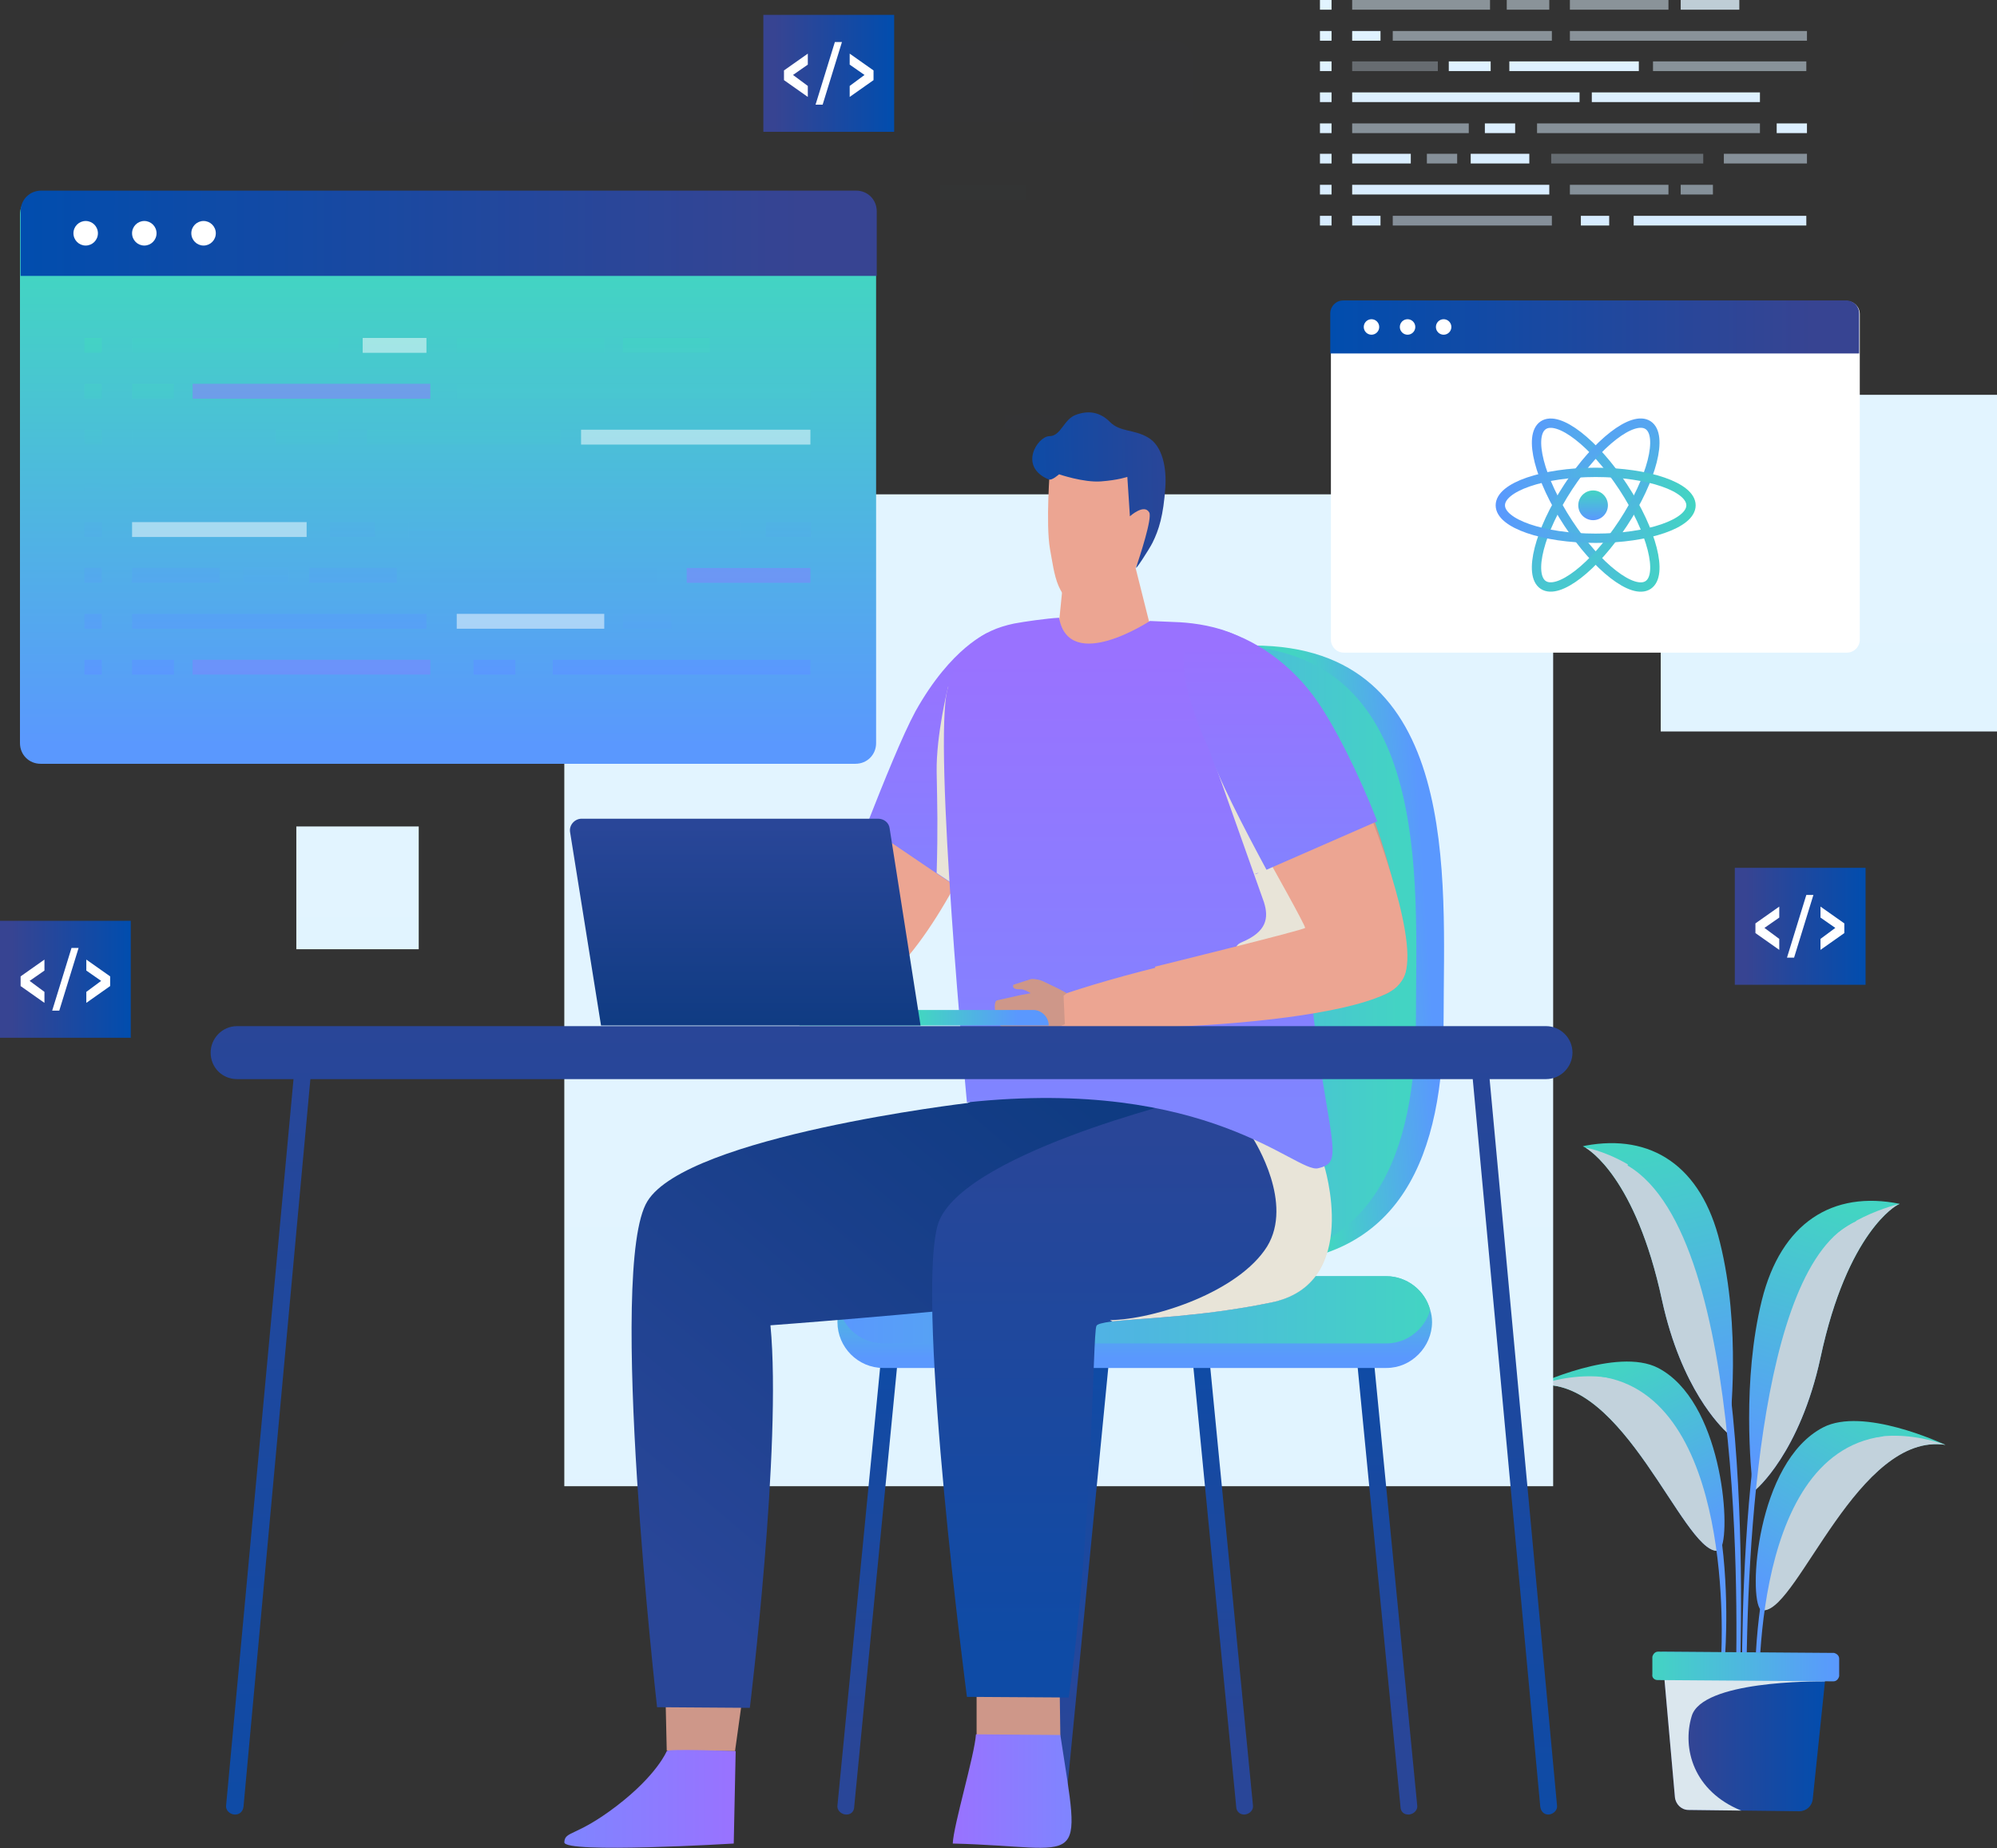 <svg width="214" height="198" viewBox="0 0 214 198" fill="none" xmlns="http://www.w3.org/2000/svg">
<rect x="0" y="0" width="214" height="198" fill="#333333" stroke="none"/>
<path d="M184.454 165.808C184.385 166.015 184.247 166.154 184.109 166.154C184.04 166.154 184.04 166.154 183.971 166.154C180.312 166.085 173.961 147.323 164.78 148.431C164.711 148.431 164.573 148.431 164.504 148.431C164.504 148.431 173.271 144.277 177.689 146.562C184.454 150.092 185.49 163.523 184.454 165.808Z" fill="url(#paint0_linear_94_519)"/>
<path d="M184.454 165.808C184.385 166.015 184.247 166.154 184.109 166.154C184.04 166.154 184.04 166.154 183.971 166.154C180.312 166.085 173.961 147.323 164.78 148.431C164.78 148.431 174.928 144.415 179.691 152.654C182.728 157.846 183.902 162.831 184.454 165.808Z" fill="#C2D2DC"/>
<path d="M184.661 177.439C184.523 177.439 184.454 177.3 184.454 177.231C184.454 176.954 186.042 149.469 171.407 147.462C171.269 147.462 171.407 146.838 171.407 146.7C171.407 146.562 171.959 146.7 172.097 146.7C187.146 148.777 184.868 176.954 184.868 177.231C184.868 177.369 184.73 177.439 184.661 177.439Z" fill="url(#paint1_linear_94_519)"/>
<path d="M208.477 154.8C199.158 153.346 192.669 172.246 189.01 172.523C188.941 172.523 188.872 172.523 188.872 172.523C188.803 172.523 188.734 172.454 188.665 172.454C187.353 171.138 188.182 156.669 195.361 152.931C199.641 150.715 207.994 154.592 208.477 154.8Z" fill="url(#paint2_linear_94_519)"/>
<path d="M208.477 154.8C199.158 153.415 192.738 172.246 189.079 172.523C189.01 172.523 188.941 172.523 188.941 172.523C188.872 172.523 188.803 172.454 188.734 172.454C189.355 169.2 190.529 162.554 194.395 157.777C199.503 151.408 207.856 154.592 208.477 154.8Z" fill="#C2D2DC"/>
<path d="M188.32 183.877C188.182 183.877 188.113 183.808 188.113 183.669C188.113 183.392 186.387 155.492 201.436 153.415C201.574 153.415 201.85 153.415 201.85 153.554C201.85 153.692 201.85 153.9 201.712 153.9C187.077 155.908 188.527 183.323 188.527 183.669C188.527 183.738 188.458 183.877 188.32 183.877Z" fill="url(#paint3_linear_94_519)"/>
<path d="M185.283 153.485C185.283 153.554 185.283 153.623 185.283 153.623C185.283 153.623 185.214 153.623 185.145 153.554C184.385 152.862 180.174 148.777 178.103 139.292C175.273 126.138 170.234 123.162 169.888 122.954L169.612 122.815C169.681 122.815 169.819 122.746 169.888 122.746C176.93 121.431 182.314 124.892 184.316 133.131C186.594 142.269 185.421 152.377 185.283 153.485Z" fill="url(#paint4_linear_94_519)"/>
<path d="M185.145 153.554C184.385 152.862 180.174 148.777 178.103 139.292C175.273 126.138 170.234 123.162 169.888 122.954C170.372 123.023 179.76 124.892 182.314 135.762C184.247 143.931 184.868 150.577 185.145 153.554Z" fill="#C2D2DC"/>
<path d="M186.18 182.561C186.042 182.561 185.973 182.492 185.973 182.354V182.215C186.111 176.746 187.492 132.577 174.444 124.892C174.306 124.823 174.79 124.269 174.928 124.338C188.113 129.115 186.663 173.354 186.387 182.285V182.423C186.456 182.423 186.318 182.561 186.18 182.561Z" fill="url(#paint5_linear_94_519)"/>
<path d="M203.576 128.977L203.3 129.115C203.3 129.115 197.985 131.885 195.085 145.454C192.876 155.631 188.182 159.646 187.906 159.785C187.906 159.785 187.906 159.646 187.837 159.438C187.63 157.569 186.663 147.946 188.803 139.292C190.874 130.985 196.397 127.523 203.576 128.977Z" fill="url(#paint6_linear_94_519)"/>
<path d="M203.576 128.977L203.3 129.115C203.3 129.115 197.985 131.885 195.085 145.454C192.876 155.631 188.182 159.646 187.906 159.785C187.906 159.785 187.906 159.646 187.837 159.438C189.287 146.215 191.634 139.638 193.774 135.554C196.466 130.569 203.576 128.977 203.576 128.977Z" fill="#C2D2DC"/>
<path d="M186.87 183.046C186.732 183.046 186.663 182.977 186.663 182.838C186.594 168.231 187.285 135.346 198.261 130.5C198.399 130.431 198.882 129.808 198.882 129.946C198.951 130.085 198.951 130.777 198.882 130.846C188.182 135.554 187.077 168.3 187.146 182.838C187.077 182.977 187.008 183.046 186.87 183.046Z" fill="url(#paint7_linear_94_519)"/>
<path d="M178.103 176.954L178.241 178.546L179.484 192.531C179.553 193.292 180.174 193.915 180.934 193.915L192.807 194.054C193.566 194.054 194.188 193.5 194.257 192.738L195.568 180.138L195.914 177.162L178.103 176.954Z" fill="url(#paint8_linear_94_519)"/>
<path d="M178.241 178.546L179.484 192.531C179.553 193.292 180.174 193.915 180.933 193.915L186.594 193.985C181.486 191.908 180.243 187.338 181.279 183.877C182.383 180.069 194.395 180.138 195.637 180.138C195.706 180.138 195.775 180.138 195.775 180.138H195.637L184.316 177.715L178.241 178.546Z" fill="#DBE7EE"/>
<path d="M177.62 180L196.466 180.138C196.811 180.138 197.018 179.862 197.087 179.585V177.715C197.087 177.369 196.811 177.162 196.535 177.092L177.689 176.954C177.344 176.954 177.137 177.231 177.068 177.508V179.377C176.999 179.723 177.275 180 177.62 180Z" fill="url(#paint9_linear_94_519)"/>
<path d="M60.472 159.231H166.437V52.962H60.472V159.231Z" fill="url(#paint10_linear_94_519)"/>
<g opacity="0.15">
<g opacity="0.15">
<g opacity="0.15">
<path opacity="0.15" d="M38.313 65.423H125.639C126.881 65.423 127.848 64.454 127.848 63.208V6.577C127.848 5.331 126.881 4.362 125.639 4.362H38.313C37.07 4.362 36.104 5.331 36.104 6.577V63.208C36.104 64.385 37.139 65.423 38.313 65.423Z" fill="url(#paint11_linear_94_519)"/>
</g>
<path opacity="0.15" d="M36.173 13.154H127.917V6.231C127.917 4.985 126.95 4.015 125.708 4.015H38.451C37.208 4.015 36.242 4.985 36.242 6.231V13.154H36.173Z" fill="url(#paint12_linear_94_519)"/>
<g opacity="0.15">
<path opacity="0.15" d="M55.778 9.9C56.502 9.9 57.09 9.311 57.09 8.585C57.09 7.858 56.502 7.269 55.778 7.269C55.053 7.269 54.466 7.858 54.466 8.585C54.466 9.311 55.053 9.9 55.778 9.9Z" fill="white"/>
<path opacity="0.15" d="M49.496 9.9C50.221 9.9 50.808 9.311 50.808 8.585C50.808 7.858 50.221 7.269 49.496 7.269C48.772 7.269 48.185 7.858 48.185 8.585C48.185 9.311 48.772 9.9 49.496 9.9Z" fill="white"/>
<path opacity="0.15" d="M43.145 9.9C43.87 9.9 44.457 9.311 44.457 8.585C44.457 7.858 43.87 7.269 43.145 7.269C42.421 7.269 41.834 7.858 41.834 8.585C41.834 9.311 42.421 9.9 43.145 9.9Z" fill="white"/>
</g>
</g>
<g opacity="0.15">
<g opacity="0.15">
<g opacity="0.5">
<path opacity="0.5" d="M70.275 19.8H48.184V21.392H70.275V19.8Z" fill="url(#paint13_linear_94_519)"/>
</g>
<path opacity="0.5" d="M79.663 19.8H72.829V21.392H79.663V19.8Z" fill="url(#paint14_linear_94_519)"/>
<g opacity="0.15">
<path opacity="0.15" d="M44.94 19.8H43.076V21.392H44.94V19.8Z" fill="url(#paint15_linear_94_519)"/>
</g>
<g opacity="0.8">
<path opacity="0.8" d="M110.037 19.8H100.718V21.392H110.037V19.8Z" fill="url(#paint16_linear_94_519)"/>
</g>
<g opacity="0.5">
<path opacity="0.5" d="M98.785 19.8H82.977V21.392H98.785V19.8Z" fill="url(#paint17_linear_94_519)"/>
</g>
</g>
<g opacity="0.15">
<g opacity="0.15">
<path opacity="0.15" d="M74.21 49.361H72.829H48.184V50.954H72.829H74.21H79.663V49.361H74.21Z" fill="url(#paint18_linear_94_519)"/>
</g>
<g opacity="0.15">
<path opacity="0.15" d="M44.94 49.361H43.076V50.954H44.94V49.361Z" fill="url(#paint19_linear_94_519)"/>
</g>
<g opacity="0.5">
<path opacity="0.5" d="M105.895 49.361H100.718V50.954H105.895V49.361Z" fill="url(#paint20_linear_94_519)"/>
</g>
<path opacity="0.5" d="M98.785 49.361H82.977V50.954H98.785V49.361Z" fill="url(#paint21_linear_94_519)"/>
</g>
<g opacity="0.15">
<g opacity="0.15">
<path opacity="0.15" d="M52.671 24.715H48.184V26.308H52.671V24.715Z" fill="url(#paint22_linear_94_519)"/>
</g>
<path opacity="0.5" d="M80.146 24.715H54.673V26.308H80.146V24.715Z" fill="url(#paint23_linear_94_519)"/>
<g opacity="0.15">
<path opacity="0.15" d="M44.94 24.715H43.076V26.308H44.94V24.715Z" fill="url(#paint24_linear_94_519)"/>
</g>
<g opacity="0.5">
<path opacity="0.5" d="M120.875 24.715H82.977V26.308H120.875V24.715Z" fill="url(#paint25_linear_94_519)"/>
</g>
</g>
<g opacity="0.15">
<g opacity="0.15">
<path opacity="0.15" d="M52.671 54.277H48.184V55.869H52.671V54.277Z" fill="url(#paint26_linear_94_519)"/>
</g>
<g opacity="0.15">
<path opacity="0.15" d="M89.259 54.277H84.772V55.869H89.259V54.277Z" fill="url(#paint27_linear_94_519)"/>
</g>
<path opacity="0.5" d="M80.146 54.277H54.673V55.869H80.146V54.277Z" fill="url(#paint28_linear_94_519)"/>
<g opacity="0.15">
<path opacity="0.15" d="M44.94 54.277H43.076V55.869H44.94V54.277Z" fill="url(#paint29_linear_94_519)"/>
</g>
<g opacity="0.15">
<path opacity="0.15" d="M120.806 54.277H93.193V55.869H120.806V54.277Z" fill="url(#paint30_linear_94_519)"/>
</g>
</g>
<g opacity="0.15">
<g opacity="0.3">
<path opacity="0.3" d="M61.922 29.631H48.184V31.223H61.922V29.631Z" fill="url(#paint31_linear_94_519)"/>
</g>
<g opacity="0.15">
<path opacity="0.15" d="M70.275 29.631H63.579V31.223H70.275V29.631Z" fill="url(#paint32_linear_94_519)"/>
</g>
<g opacity="0.15">
<path opacity="0.15" d="M44.94 29.631H43.076V31.223H44.94V29.631Z" fill="url(#paint33_linear_94_519)"/>
</g>
<g opacity="0.15">
<path opacity="0.15" d="M94.022 29.631H73.312V31.223H94.022V29.631Z" fill="url(#paint34_linear_94_519)"/>
</g>
<path opacity="0.5" d="M120.875 29.631H96.3V31.223H120.875V29.631Z" fill="url(#paint35_linear_94_519)"/>
</g>
<g opacity="0.15">
<g opacity="0.15">
<path opacity="0.15" d="M84.633 34.546H48.184V36.138H84.633V34.546Z" fill="url(#paint36_linear_94_519)"/>
</g>
<g opacity="0.15">
<path opacity="0.15" d="M44.94 34.546H43.076V36.138H44.94V34.546Z" fill="url(#paint37_linear_94_519)"/>
</g>
<g opacity="0.15">
<path opacity="0.15" d="M113.351 34.546H86.497V36.138H113.351V34.546Z" fill="url(#paint38_linear_94_519)"/>
</g>
</g>
<g opacity="0.15">
<path opacity="0.5" d="M66.892 39.531H48.184V41.123H66.892V39.531Z" fill="url(#paint39_linear_94_519)"/>
<g opacity="0.15">
<path opacity="0.15" d="M44.94 39.531H43.076V41.123H44.94V39.531Z" fill="url(#paint40_linear_94_519)"/>
</g>
<g opacity="0.5">
<path opacity="0.5" d="M113.351 39.531H77.73V41.123H113.351V39.531Z" fill="url(#paint41_linear_94_519)"/>
</g>
<g opacity="0.15">
<path opacity="0.15" d="M120.875 39.531H116.043V41.123H120.875V39.531Z" fill="url(#paint42_linear_94_519)"/>
</g>
<g opacity="0.15">
<path opacity="0.15" d="M74.209 39.531H69.377V41.123H74.209V39.531Z" fill="url(#paint43_linear_94_519)"/>
</g>
</g>
<g opacity="0.15">
<g opacity="0.15">
<path opacity="0.15" d="M57.573 44.446H48.184V46.038H57.573V44.446Z" fill="url(#paint44_linear_94_519)"/>
</g>
<g opacity="0.15">
<path opacity="0.15" d="M76.487 44.446H67.099V46.038H76.487V44.446Z" fill="url(#paint45_linear_94_519)"/>
</g>
<g opacity="0.15">
<path opacity="0.15" d="M44.94 44.446H43.076V46.038H44.94V44.446Z" fill="url(#paint46_linear_94_519)"/>
</g>
<g opacity="0.3">
<path opacity="0.3" d="M104.377 44.446H80.008V46.038H104.377V44.446Z" fill="url(#paint47_linear_94_519)"/>
</g>
<path opacity="0.5" d="M120.875 44.446H107.621V46.038H120.875V44.446Z" fill="url(#paint48_linear_94_519)"/>
<g opacity="0.5">
<path opacity="0.5" d="M64.959 44.446H60.127V46.038H64.959V44.446Z" fill="url(#paint49_linear_94_519)"/>
</g>
</g>
</g>
</g>
<path d="M31.755 101.7H44.871V88.546H31.755V101.7Z" fill="url(#paint50_linear_94_519)"/>
<path d="M177.965 78.369H214V42.3H177.965V78.369Z" fill="url(#paint51_linear_94_519)"/>
<path d="M113.489 66.669C113.489 66.669 116.319 72.485 116.526 72.415C116.734 72.277 123.154 66.669 123.154 66.669L121.014 58.154H119.081L114.179 59.746L113.489 66.669Z" fill="#ECA592"/>
<path d="M105.343 69.231C98.371 69.508 86.014 105.162 90.846 105.854C97.404 110.354 116.595 71.031 105.343 69.231Z" fill="#ECA592"/>
<path d="M151.043 194.4C151.526 194.331 151.94 193.915 151.871 193.431L146.763 141.023C146.694 140.538 146.279 140.123 145.796 140.192C145.313 140.262 144.899 140.677 144.968 141.162L150.076 193.569C150.076 194.123 150.49 194.469 151.043 194.4Z" fill="url(#paint52_linear_94_519)"/>
<path d="M133.439 194.4C133.923 194.331 134.337 193.915 134.268 193.431L129.159 141.023C129.09 140.538 128.676 140.123 128.193 140.192C127.71 140.262 127.295 140.677 127.364 141.162L132.473 193.569C132.473 194.123 132.956 194.469 133.439 194.4Z" fill="url(#paint53_linear_94_519)"/>
<path d="M90.57 194.4C90.087 194.331 89.673 193.915 89.742 193.431L94.85 141.023C94.919 140.538 95.334 140.123 95.817 140.192C96.3 140.262 96.714 140.677 96.645 141.162L91.537 193.569C91.537 194.123 91.123 194.469 90.57 194.4Z" fill="url(#paint54_linear_94_519)"/>
<path d="M113.213 194.4C112.73 194.331 112.315 193.915 112.385 193.431L117.493 141.023C117.562 140.538 117.976 140.123 118.459 140.192C118.943 140.262 119.357 140.677 119.288 141.162L114.179 193.569C114.179 194.123 113.696 194.469 113.213 194.4Z" fill="url(#paint55_linear_94_519)"/>
<path d="M89.742 141.646C89.742 144.346 91.951 146.562 94.643 146.562H148.557C149.938 146.562 151.112 146.008 152.009 145.108C152.906 144.208 153.459 142.962 153.459 141.646C153.459 141.162 153.39 140.746 153.252 140.331C152.699 138.254 150.766 136.731 148.557 136.731H94.643C93.263 136.731 92.089 137.285 91.192 138.185C90.639 138.808 90.156 139.5 89.949 140.331C89.811 140.746 89.742 141.162 89.742 141.646Z" fill="url(#paint56_linear_94_519)"/>
<path d="M89.949 140.331C90.501 142.408 92.434 143.931 94.643 143.931H148.557C149.938 143.931 151.112 143.377 152.009 142.477C152.561 141.923 153.044 141.162 153.252 140.331C152.699 138.254 150.766 136.731 148.557 136.731H94.643C93.263 136.731 92.089 137.285 91.192 138.185C90.57 138.738 90.156 139.5 89.949 140.331Z" fill="url(#paint57_linear_94_519)"/>
<path d="M154.701 108.9C154.701 123.577 150.283 135.415 134.337 135.415C119.219 135.415 113.972 123.508 113.972 108.9C113.972 94.292 112.73 69.162 134.337 69.162C156.703 69.162 154.701 94.292 154.701 108.9Z" fill="url(#paint58_linear_94_519)"/>
<path d="M151.733 108.9C151.733 123.577 147.315 135.415 131.368 135.415C116.25 135.415 111.004 123.508 111.004 108.9C111.004 94.292 109.761 69.162 131.368 69.162C153.666 69.162 151.733 94.292 151.733 108.9Z" fill="url(#paint59_linear_94_519)"/>
<path d="M120.944 125.723C122.877 134.238 113.972 132.162 106.655 132.369C95.057 132.3 73.312 137.7 70.689 133.754C64.131 123.023 114.593 115.823 117.355 118.592C118.597 119.838 119.909 123.023 120.944 125.723Z" fill="#CE9789"/>
<path d="M71.656 128.908C80.146 122.885 79.111 173.008 76.764 184.431C74.417 195.854 72.07 178.546 70.551 160.269C69.032 141.992 68.273 131.262 71.656 128.908Z" fill="#CE9789"/>
<path d="M79.594 181.662L78.766 187.615L71.448 187.546L71.31 181.454L79.594 181.662Z" fill="#CE9789"/>
<path d="M71.448 187.615C71.448 187.615 70.413 190.177 66.064 193.5C61.715 196.823 60.541 196.131 60.472 197.377C60.403 198.623 78.628 197.515 78.628 197.515L78.835 187.615C78.766 187.615 71.448 187.338 71.448 187.615Z" fill="url(#paint60_linear_94_519)"/>
<path d="M70.413 182.908L80.353 182.977C80.353 182.977 83.805 154.869 82.562 141.992C82.562 141.992 98.509 140.815 110.728 139.431C111.97 139.292 113.075 139.154 114.248 139.015C115.698 138.808 117.079 138.669 118.321 138.462C129.988 136.8 136.339 136.385 133.853 122.469C133.853 122.469 130.126 120.6 125.984 118.523C125.501 118.315 125.086 118.038 124.603 117.831C120.116 115.615 115.629 113.331 115.284 113.192C114.663 112.915 103.686 118.177 103.686 118.177C103.686 118.177 73.657 121.708 69.377 128.7C65.028 135.692 70.413 182.908 70.413 182.908Z" fill="url(#paint61_linear_94_519)"/>
<path d="M104.653 180.346V185.885L113.627 185.954L113.558 181.038L104.653 180.346Z" fill="#CE9789"/>
<path d="M104.584 185.815C104.446 188.031 102.168 195.577 102.099 197.515C116.319 197.862 115.905 200.769 113.627 185.885L104.584 185.815Z" fill="url(#paint62_linear_94_519)"/>
<path d="M103.617 181.8L114.524 181.869C117.148 163.523 117.079 142.962 117.493 142.062C117.562 141.854 118.183 141.715 119.15 141.577C122.118 141.231 128.676 141.092 136.063 139.569C145.934 137.631 141.792 124.754 141.792 124.754L134.13 121.846L127.364 117.762C127.364 117.762 102.375 123.785 100.442 131.4C98.164 140.331 103.617 181.8 103.617 181.8Z" fill="url(#paint63_linear_94_519)"/>
<path d="M118.942 141.438L119.219 141.577C122.187 141.231 128.745 141.092 136.131 139.569C146.003 137.631 141.861 124.754 141.861 124.754L134.199 121.846C134.544 122.4 138.617 128.908 135.786 133.546C132.749 138.392 123.775 141.369 118.942 141.438Z" fill="#E8E4D8"/>
<path d="M105.895 67.777L105.826 76.569L105.688 93.877C105.688 93.877 105.55 94.085 105.274 94.5C105.205 94.569 105.136 94.708 105.067 94.846C104.86 95.192 104.584 95.677 104.239 96.162L100.304 93.531L92.848 88.477C94.781 83.561 96.714 78.785 98.095 76.223C101.961 69.3 105.895 67.777 105.895 67.777Z" fill="url(#paint64_linear_94_519)"/>
<path d="M105.895 76.569L105.757 93.877C105.757 93.877 105.619 94.085 105.343 94.5C105.274 94.569 105.205 94.708 105.136 94.846C104.929 95.192 104.653 95.677 104.308 96.162L100.373 93.531C100.511 88.685 100.442 86.469 100.373 82.731C100.304 78.715 101.615 73.523 101.615 73.523C101.615 73.523 103.755 75.046 105.895 76.569Z" fill="#E8E4D8"/>
<path d="M113.489 66.185C112.177 66.254 109.761 66.6 108.657 66.808C105.067 67.569 102.72 69.369 101.546 73.8C99.959 79.546 103.617 118.108 103.617 118.108C129.573 115.338 138.893 125.723 141.24 125.169C143.587 124.615 142.966 123.577 141.447 114.023C139.928 104.469 138.064 78.508 136.753 72.969C135.579 67.985 129.781 66.877 126.467 66.669C125.017 66.6 123.222 66.531 123.222 66.531C123.222 66.531 114.593 72.208 113.489 66.185Z" fill="url(#paint65_linear_94_519)"/>
<path d="M129.643 80.308C129.643 80.308 134.82 94.915 135.441 96.646C135.994 98.377 135.717 99.831 133.094 100.938C130.471 102.046 137.167 104.054 137.305 103.708C137.443 103.292 146.072 95.746 145.589 95.331C145.037 94.777 129.643 80.308 129.643 80.308Z" fill="#E8E4D8"/>
<path d="M131.921 70.685C127.296 75.877 144.277 109.592 148.143 106.615C155.875 105.023 141.033 63.831 131.921 70.685Z" fill="#CE9789"/>
<path d="M147.039 87.854C147.039 87.854 152.63 101.908 150.214 105.023C147.798 108.138 124.741 110.077 124.741 110.077L123.775 103.569C123.775 103.569 139.79 99.623 139.859 99.415C139.928 99.208 135.993 92.215 135.993 92.215L147.039 87.854Z" fill="#ECA592"/>
<path d="M112.522 50.054L118.321 47.562L123.015 51.577C123.015 51.577 123.015 52.823 122.877 54.485C123.291 54.831 123.775 55.246 123.775 55.385C123.775 55.661 122.394 59.331 122.256 59.4C121.566 62.169 118.321 64.869 116.25 64.8C113.213 64.731 113.006 61.408 112.522 58.846C112.039 56.146 112.522 50.054 112.522 50.054Z" fill="#ECA592"/>
<path d="M123.499 58.154C124.189 56.769 124.672 55.246 124.879 52.2C125.017 50.192 124.603 47.769 123.015 46.869C121.497 45.969 120.047 46.315 118.943 45.208C117.838 44.1 116.595 43.962 115.284 44.446C113.972 44.931 113.696 46.731 112.453 46.731C111.211 46.731 109.071 49.985 112.384 51.369C112.73 51.508 113.489 50.815 113.489 50.815C113.489 50.815 116.112 51.715 117.976 51.577C119.84 51.438 120.806 51.092 120.806 51.092L121.082 55.315C121.082 55.315 122.601 53.931 123.153 54.9C123.499 55.523 122.118 59.677 121.773 60.715C121.497 61.408 123.153 58.846 123.499 58.154Z" fill="url(#paint66_linear_94_519)"/>
<path d="M150.697 103.5C150.697 104.608 150.007 105.646 149.041 106.2C141.516 110.562 108.242 111.115 109.14 108.762C109.14 106.892 150.835 95.123 150.697 103.5Z" fill="#ECA592"/>
<path d="M113.972 106.685L114.317 106.408L113.42 105.923L111.832 105.162C111.418 104.954 110.935 104.885 110.521 104.885L108.588 105.508C108.588 105.508 108.311 106.062 109.416 105.992C109.692 105.992 110.106 106.2 110.451 106.408L109.347 106.615L106.862 107.169C106.171 107.377 106.931 110.562 108.242 110.769L108.933 110.908C109.899 110.977 110.659 111.185 111.625 110.838L114.11 109.731L113.972 106.685Z" fill="#CE9789"/>
<path d="M135.717 93.185C133.37 88.823 130.402 83.146 129.573 80.308C129.573 80.308 124.396 69.577 128.262 67.846C128.814 67.638 129.85 67.223 130.402 67.362C134.337 68.331 138.479 71.169 141.24 75.254C143.104 77.954 145.589 82.869 147.591 87.992L135.717 93.185Z" fill="url(#paint67_linear_94_519)"/>
<path d="M166.022 194.4C166.506 194.331 166.92 193.915 166.851 193.431L159.602 115.338C159.533 114.854 159.119 114.438 158.636 114.508C158.153 114.577 157.739 114.992 157.808 115.477L165.056 193.569C165.125 194.123 165.539 194.469 166.022 194.4Z" fill="url(#paint68_linear_94_519)"/>
<path d="M25.059 194.4C24.575 194.331 24.161 193.915 24.23 193.431L31.479 115.338C31.548 114.854 31.962 114.438 32.445 114.508C32.928 114.577 33.343 114.992 33.273 115.477L26.094 193.569C26.025 194.123 25.611 194.469 25.059 194.4Z" fill="url(#paint69_linear_94_519)"/>
<path d="M25.404 115.615H165.677C167.265 115.615 168.508 114.3 168.508 112.777C168.508 111.185 167.196 109.938 165.677 109.938H25.404C23.816 109.938 22.573 111.254 22.573 112.777C22.573 114.369 23.816 115.615 25.404 115.615Z" fill="url(#paint70_linear_94_519)"/>
<path d="M112.384 109.869H85.669V108.208H110.728C111.625 108.208 112.384 108.969 112.384 109.869Z" fill="url(#paint71_linear_94_519)"/>
<path d="M64.407 109.869H98.647L95.334 88.754C95.264 88.131 94.712 87.715 94.091 87.715H62.336C61.577 87.715 60.956 88.408 61.093 89.169L64.407 109.869Z" fill="url(#paint72_linear_94_519)"/>
<path d="M4.349 81.831H91.675C92.917 81.831 93.884 80.862 93.884 79.615V22.985C93.884 21.738 92.917 20.769 91.675 20.769H4.349C3.106 20.769 2.14 21.738 2.14 22.985V79.615C2.14 80.862 3.106 81.831 4.349 81.831Z" fill="url(#paint73_linear_94_519)"/>
<path d="M2.209 29.562H93.953V22.639C93.953 21.392 92.986 20.423 91.744 20.423H4.418C3.175 20.423 2.209 21.392 2.209 22.639V29.562Z" fill="url(#paint74_linear_94_519)"/>
<path d="M21.814 26.308C22.538 26.308 23.126 25.719 23.126 24.992C23.126 24.266 22.538 23.677 21.814 23.677C21.09 23.677 20.502 24.266 20.502 24.992C20.502 25.719 21.09 26.308 21.814 26.308Z" fill="white"/>
<path d="M15.463 26.308C16.188 26.308 16.775 25.719 16.775 24.992C16.775 24.266 16.188 23.677 15.463 23.677C14.739 23.677 14.152 24.266 14.152 24.992C14.152 25.719 14.739 26.308 15.463 26.308Z" fill="white"/>
<path d="M9.181 26.308C9.906 26.308 10.493 25.719 10.493 24.992C10.493 24.266 9.906 23.677 9.181 23.677C8.457 23.677 7.87 24.266 7.87 24.992C7.87 25.719 8.457 26.308 9.181 26.308Z" fill="white"/>
<g opacity="0.5">
<path opacity="0.5" d="M36.242 36.208H14.152V37.8H36.242V36.208Z" fill="url(#paint75_linear_94_519)"/>
</g>
<path opacity="0.5" d="M45.699 36.208H38.865V37.8H45.699V36.208Z" fill="white"/>
<path d="M10.907 36.208H9.043V37.8H10.907V36.208Z" fill="url(#paint76_linear_94_519)"/>
<g opacity="0.8">
<path opacity="0.8" d="M76.073 36.208H66.754V37.8H76.073V36.208Z" fill="url(#paint77_linear_94_519)"/>
</g>
<g opacity="0.5">
<path opacity="0.5" d="M64.752 36.208H48.944V37.8H64.752V36.208Z" fill="url(#paint78_linear_94_519)"/>
</g>
<path d="M40.177 65.769H38.865H14.152V67.362H38.865H40.177H45.699V65.769H40.177Z" fill="url(#paint79_linear_94_519)"/>
<path d="M10.907 65.769H9.043V67.362H10.907V65.769Z" fill="url(#paint80_linear_94_519)"/>
<g opacity="0.5">
<path opacity="0.5" d="M71.932 65.769H66.754V67.362H71.932V65.769Z" fill="url(#paint81_linear_94_519)"/>
</g>
<path opacity="0.5" d="M64.752 65.769H48.944V67.362H64.752V65.769Z" fill="white"/>
<path d="M18.639 41.123H14.152V42.715H18.639V41.123Z" fill="url(#paint82_linear_94_519)"/>
<path opacity="0.5" d="M46.114 41.123H20.641V42.715H46.114V41.123Z" fill="url(#paint83_linear_94_519)"/>
<path d="M10.907 41.123H9.043V42.715H10.907V41.123Z" fill="url(#paint84_linear_94_519)"/>
<g opacity="0.5">
<path opacity="0.5" d="M86.843 41.123H48.944V42.715H86.843V41.123Z" fill="url(#paint85_linear_94_519)"/>
</g>
<path d="M18.639 70.685H14.152V72.277H18.639V70.685Z" fill="url(#paint86_linear_94_519)"/>
<path d="M55.226 70.685H50.739V72.277H55.226V70.685Z" fill="url(#paint87_linear_94_519)"/>
<path opacity="0.5" d="M46.114 70.685H20.641V72.277H46.114V70.685Z" fill="url(#paint88_linear_94_519)"/>
<path d="M10.907 70.685H9.043V72.277H10.907V70.685Z" fill="url(#paint89_linear_94_519)"/>
<path d="M86.843 70.685H59.23V72.277H86.843V70.685Z" fill="url(#paint90_linear_94_519)"/>
<g opacity="0.3">
<path opacity="0.3" d="M27.889 46.038H14.152V47.631H27.889V46.038Z" fill="url(#paint91_linear_94_519)"/>
</g>
<path d="M36.242 46.038H29.546V47.631H36.242V46.038Z" fill="url(#paint92_linear_94_519)"/>
<path d="M10.907 46.038H9.043V47.631H10.907V46.038Z" fill="url(#paint93_linear_94_519)"/>
<path d="M60.058 46.038H39.348V47.631H60.058V46.038Z" fill="url(#paint94_linear_94_519)"/>
<path opacity="0.5" d="M86.843 46.038H62.267V47.631H86.843V46.038Z" fill="white"/>
<path d="M50.601 51.023H14.152V52.615H50.601V51.023Z" fill="url(#paint95_linear_94_519)"/>
<path d="M10.907 51.023H9.043V52.615H10.907V51.023Z" fill="url(#paint96_linear_94_519)"/>
<path d="M79.318 51.023H52.465V52.615H79.318V51.023Z" fill="url(#paint97_linear_94_519)"/>
<path opacity="0.5" d="M32.859 55.938H14.152V57.531H32.859V55.938Z" fill="white"/>
<path d="M10.907 55.938H9.043V57.531H10.907V55.938Z" fill="url(#paint98_linear_94_519)"/>
<g opacity="0.5">
<path opacity="0.5" d="M79.387 55.938H43.766V57.531H79.387V55.938Z" fill="url(#paint99_linear_94_519)"/>
</g>
<path d="M86.912 55.938H82.079V57.531H86.912V55.938Z" fill="url(#paint100_linear_94_519)"/>
<path d="M40.177 55.938H35.344V57.531H40.177V55.938Z" fill="url(#paint101_linear_94_519)"/>
<path d="M23.54 60.854H14.152V62.446H23.54V60.854Z" fill="url(#paint102_linear_94_519)"/>
<path d="M42.524 60.854H33.136V62.446H42.524V60.854Z" fill="url(#paint103_linear_94_519)"/>
<path d="M10.907 60.854H9.043V62.446H10.907V60.854Z" fill="url(#paint104_linear_94_519)"/>
<g opacity="0.3">
<path opacity="0.3" d="M70.413 60.854H46.044V62.446H70.413V60.854Z" fill="url(#paint105_linear_94_519)"/>
</g>
<path opacity="0.5" d="M86.843 60.854H73.588V62.446H86.843V60.854Z" fill="url(#paint106_linear_94_519)"/>
<g opacity="0.5">
<path opacity="0.5" d="M30.927 60.854H26.094V62.446H30.927V60.854Z" fill="url(#paint107_linear_94_519)"/>
</g>
<path d="M144.001 69.923H197.915C198.675 69.923 199.296 69.3 199.296 68.538V33.646C199.296 32.885 198.675 32.261 197.915 32.261H144.001C143.242 32.261 142.621 32.885 142.621 33.646V68.538C142.621 69.3 143.242 69.923 144.001 69.923Z" fill="white"/>
<path d="M142.621 37.869H199.227V33.577C199.227 32.815 198.606 32.192 197.846 32.192H143.932C143.173 32.192 142.552 32.815 142.552 33.577V37.869H142.621Z" fill="url(#paint108_linear_94_519)"/>
<path d="M154.701 35.861C155.159 35.861 155.53 35.49 155.53 35.031C155.53 34.572 155.159 34.2 154.701 34.2C154.244 34.2 153.873 34.572 153.873 35.031C153.873 35.49 154.244 35.861 154.701 35.861Z" fill="white"/>
<path d="M150.835 35.861C151.293 35.861 151.664 35.49 151.664 35.031C151.664 34.572 151.293 34.2 150.835 34.2C150.378 34.2 150.007 34.572 150.007 35.031C150.007 35.49 150.378 35.861 150.835 35.861Z" fill="white"/>
<path d="M146.97 35.861C147.427 35.861 147.798 35.49 147.798 35.031C147.798 34.572 147.427 34.2 146.97 34.2C146.512 34.2 146.141 34.572 146.141 35.031C146.141 35.49 146.512 35.861 146.97 35.861Z" fill="white"/>
<path d="M176.613 62.676C178.237 61.604 177.04 56.903 173.938 52.175C170.836 47.448 167.005 44.485 165.381 45.557C163.756 46.629 164.954 51.33 168.056 56.057C171.158 60.785 174.989 63.748 176.613 62.676Z" stroke="url(#paint109_linear_94_519)" stroke-miterlimit="10"/>
<path d="M173.935 56.052C177.037 51.325 178.235 46.624 176.61 45.552C174.986 44.48 171.155 47.443 168.053 52.171C164.951 56.898 163.754 61.599 165.378 62.671C167.003 63.743 170.834 60.78 173.935 56.052Z" stroke="url(#paint110_linear_94_519)" stroke-miterlimit="10"/>
<path d="M170.993 57.669C176.635 57.669 181.209 56.089 181.209 54.139C181.209 52.188 176.635 50.608 170.993 50.608C165.35 50.608 160.776 52.188 160.776 54.139C160.776 56.089 165.35 57.669 170.993 57.669Z" stroke="url(#paint111_linear_94_519)" stroke-miterlimit="10"/>
<path d="M170.717 55.731C171.594 55.731 172.304 55.018 172.304 54.138C172.304 53.259 171.594 52.546 170.717 52.546C169.84 52.546 169.129 53.259 169.129 54.138C169.129 55.018 169.84 55.731 170.717 55.731Z" fill="url(#paint112_linear_94_519)"/>
<path opacity="0.5" d="M159.672 0H144.899V1.038H159.672V0Z" fill="url(#paint113_linear_94_519)"/>
<path opacity="0.5" d="M166.022 0H161.466V1.038H166.022V0Z" fill="url(#paint114_linear_94_519)"/>
<path d="M142.69 0H141.447V1.038H142.69V0Z" fill="url(#paint115_linear_94_519)"/>
<path opacity="0.8" d="M186.387 0H180.105V1.038H186.387V0Z" fill="url(#paint116_linear_94_519)"/>
<path opacity="0.5" d="M178.793 0H168.231V1.038H178.793V0Z" fill="url(#paint117_linear_94_519)"/>
<path d="M162.364 19.8H161.466H144.899V20.838H161.466H162.364H166.023V19.8H162.364Z" fill="url(#paint118_linear_94_519)"/>
<path d="M142.69 19.8H141.447V20.838H142.69V19.8Z" fill="url(#paint119_linear_94_519)"/>
<path opacity="0.5" d="M183.557 19.8H180.105V20.838H183.557V19.8Z" fill="url(#paint120_linear_94_519)"/>
<path opacity="0.5" d="M178.793 19.8H168.231V20.838H178.793V19.8Z" fill="url(#paint121_linear_94_519)"/>
<path d="M147.936 3.323H144.899V4.362H147.936V3.323Z" fill="url(#paint122_linear_94_519)"/>
<path opacity="0.5" d="M166.299 3.323H149.248V4.362H166.299V3.323Z" fill="url(#paint123_linear_94_519)"/>
<path d="M142.69 3.323H141.447V4.362H142.69V3.323Z" fill="url(#paint124_linear_94_519)"/>
<path opacity="0.5" d="M193.635 3.323H168.231V4.362H193.635V3.323Z" fill="url(#paint125_linear_94_519)"/>
<path d="M147.936 23.123H144.899V24.162H147.936V23.123Z" fill="url(#paint126_linear_94_519)"/>
<path d="M172.442 23.123H169.405V24.162H172.442V23.123Z" fill="url(#paint127_linear_94_519)"/>
<path opacity="0.5" d="M166.299 23.123H149.248V24.162H166.299V23.123Z" fill="url(#paint128_linear_94_519)"/>
<path d="M142.69 23.123H141.447V24.162H142.69V23.123Z" fill="url(#paint129_linear_94_519)"/>
<path d="M193.566 23.123H175.066V24.162H193.566V23.123Z" fill="url(#paint130_linear_94_519)"/>
<path opacity="0.3" d="M154.08 6.577H144.899V7.615H154.08V6.577Z" fill="url(#paint131_linear_94_519)"/>
<path d="M159.741 6.577H155.253V7.615H159.741V6.577Z" fill="url(#paint132_linear_94_519)"/>
<path d="M142.69 6.577H141.447V7.615H142.69V6.577Z" fill="url(#paint133_linear_94_519)"/>
<path d="M175.618 6.577H161.742V7.615H175.618V6.577Z" fill="url(#paint134_linear_94_519)"/>
<path opacity="0.5" d="M193.566 6.577H177.137V7.615H193.566V6.577Z" fill="url(#paint135_linear_94_519)"/>
<path d="M169.267 9.9H144.899V10.938H169.267V9.9Z" fill="url(#paint136_linear_94_519)"/>
<path d="M142.69 9.9H141.447V10.938H142.69V9.9Z" fill="url(#paint137_linear_94_519)"/>
<path d="M188.596 9.9H170.579V10.938H188.596V9.9Z" fill="url(#paint138_linear_94_519)"/>
<path opacity="0.5" d="M157.394 13.223H144.899V14.261H157.394V13.223Z" fill="url(#paint139_linear_94_519)"/>
<path d="M142.69 13.223H141.447V14.261H142.69V13.223Z" fill="url(#paint140_linear_94_519)"/>
<path opacity="0.5" d="M188.596 13.223H164.711V14.261H188.596V13.223Z" fill="url(#paint141_linear_94_519)"/>
<path d="M193.635 13.223H190.391V14.261H193.635V13.223Z" fill="url(#paint142_linear_94_519)"/>
<path d="M162.364 13.223H159.119V14.261H162.364V13.223Z" fill="url(#paint143_linear_94_519)"/>
<path d="M151.181 16.477H144.899V17.515H151.181V16.477Z" fill="url(#paint144_linear_94_519)"/>
<path d="M163.883 16.477H157.601V17.515H163.883V16.477Z" fill="url(#paint145_linear_94_519)"/>
<path d="M142.69 16.477H141.447V17.515H142.69V16.477Z" fill="url(#paint146_linear_94_519)"/>
<path opacity="0.3" d="M182.521 16.477H166.229V17.515H182.521V16.477Z" fill="url(#paint147_linear_94_519)"/>
<path opacity="0.5" d="M193.635 16.477H184.73V17.515H193.635V16.477Z" fill="url(#paint148_linear_94_519)"/>
<path opacity="0.5" d="M156.151 16.477H152.906V17.515H156.151V16.477Z" fill="url(#paint149_linear_94_519)"/>
<path d="M95.817 1.592H81.803V14.123H95.817V1.592Z" fill="url(#paint150_linear_94_519)"/>
<path d="M86.566 10.385L84.012 8.585V7.546L86.566 5.746V6.923L84.979 8.031L86.566 9.208V10.385Z" fill="white"/>
<path d="M87.395 11.215L89.466 4.5H90.225L88.154 11.215H87.395Z" fill="white"/>
<path d="M91.053 10.385V9.208L92.641 8.031L91.053 6.923V5.746L93.608 7.546V8.585L91.053 10.385Z" fill="white"/>
<path d="M14.014 98.654H0V111.185H14.014V98.654Z" fill="url(#paint151_linear_94_519)"/>
<path d="M4.763 107.446L2.209 105.646V104.608L4.763 102.808V103.985L3.175 105.092L4.763 106.269V107.446Z" fill="white"/>
<path d="M5.592 108.277L7.663 101.562H8.422L6.351 108.277H5.592Z" fill="white"/>
<path d="M9.25 107.446V106.269L10.838 105.092L9.25 103.985V102.808L11.804 104.608V105.646L9.25 107.446Z" fill="white"/>
<path d="M199.917 92.977H185.904V105.508H199.917V92.977Z" fill="url(#paint152_linear_94_519)"/>
<path d="M190.667 101.769L188.113 99.969V98.931L190.667 97.131V98.308L189.079 99.415L190.667 100.592V101.769Z" fill="white"/>
<path d="M191.495 102.6L193.566 95.885H194.326L192.255 102.6H191.495Z" fill="white"/>
<path d="M195.085 101.769V100.592L196.673 99.415L195.085 98.308V97.131L197.639 98.931V99.969L195.085 101.769Z" fill="white"/>
<path d="M134.475 93.669C134.544 93.6 134.682 93.531 134.889 93.531L134.475 93.669Z" fill="url(#paint153_linear_94_519)"/>
<defs>
<linearGradient id="paint0_linear_94_519" x1="171.901" y1="147.047" x2="181.288" y2="166.424" gradientUnits="userSpaceOnUse">
<stop stop-color="#43D4C3"/>
<stop offset="1" stop-color="#5A98FE"/>
</linearGradient>
<linearGradient id="paint1_linear_94_519" x1="173.576" y1="146.236" x2="182.962" y2="165.613" gradientUnits="userSpaceOnUse">
<stop stop-color="#43D4C3"/>
<stop offset="1" stop-color="#5A98FE"/>
</linearGradient>
<linearGradient id="paint2_linear_94_519" x1="202.531" y1="151.463" x2="190.418" y2="171.974" gradientUnits="userSpaceOnUse">
<stop stop-color="#43D4C3"/>
<stop offset="1" stop-color="#5A98FE"/>
</linearGradient>
<linearGradient id="paint3_linear_94_519" x1="202.445" y1="151.412" x2="190.331" y2="171.923" gradientUnits="userSpaceOnUse">
<stop stop-color="#43D4C3"/>
<stop offset="1" stop-color="#5A98FE"/>
</linearGradient>
<linearGradient id="paint4_linear_94_519" x1="175.796" y1="122.818" x2="182.742" y2="153.557" gradientUnits="userSpaceOnUse">
<stop stop-color="#43D4C3"/>
<stop offset="1" stop-color="#5A98FE"/>
</linearGradient>
<linearGradient id="paint5_linear_94_519" x1="176.352" y1="122.692" x2="183.298" y2="153.431" gradientUnits="userSpaceOnUse">
<stop stop-color="#43D4C3"/>
<stop offset="1" stop-color="#5A98FE"/>
</linearGradient>
<linearGradient id="paint6_linear_94_519" x1="197.649" y1="129.505" x2="188.985" y2="157.071" gradientUnits="userSpaceOnUse">
<stop stop-color="#43D4C3"/>
<stop offset="1" stop-color="#5A98FE"/>
</linearGradient>
<linearGradient id="paint7_linear_94_519" x1="199.002" y1="129.93" x2="190.339" y2="157.496" gradientUnits="userSpaceOnUse">
<stop stop-color="#43D4C3"/>
<stop offset="1" stop-color="#5A98FE"/>
</linearGradient>
<linearGradient id="paint8_linear_94_519" x1="178.124" y1="185.513" x2="195.952" y2="185.513" gradientUnits="userSpaceOnUse">
<stop offset="0.088" stop-color="#374492"/>
<stop offset="1" stop-color="#014DAE"/>
</linearGradient>
<linearGradient id="paint9_linear_94_519" x1="177.016" y1="178.569" x2="197.035" y2="178.569" gradientUnits="userSpaceOnUse">
<stop stop-color="#43D4C3"/>
<stop offset="1" stop-color="#5A98FE"/>
</linearGradient>
<linearGradient id="paint10_linear_94_519" x1="113.484" y1="59.322" x2="113.484" y2="1645.58" gradientUnits="userSpaceOnUse">
<stop stop-color="#E2F4FF"/>
<stop offset="1" stop-color="#D7ECFF"/>
</linearGradient>
<linearGradient id="paint11_linear_94_519" x1="81.987" y1="13.305" x2="81.987" y2="63.365" gradientUnits="userSpaceOnUse">
<stop stop-color="#43D4C3"/>
<stop offset="1" stop-color="#5A98FE"/>
</linearGradient>
<linearGradient id="paint12_linear_94_519" x1="127.964" y1="8.592" x2="36.206" y2="8.592" gradientUnits="userSpaceOnUse">
<stop offset="0.088" stop-color="#374492"/>
<stop offset="1" stop-color="#014DAE"/>
</linearGradient>
<linearGradient id="paint13_linear_94_519" x1="59.215" y1="18.974" x2="59.215" y2="55.825" gradientUnits="userSpaceOnUse">
<stop stop-color="#43D4C3"/>
<stop offset="1" stop-color="#5A98FE"/>
</linearGradient>
<linearGradient id="paint14_linear_94_519" x1="76.267" y1="18.974" x2="76.267" y2="55.825" gradientUnits="userSpaceOnUse">
<stop offset="0.039" stop-color="#FFD744"/>
<stop offset="1" stop-color="#F5C144"/>
</linearGradient>
<linearGradient id="paint15_linear_94_519" x1="43.98" y1="18.974" x2="43.98" y2="55.825" gradientUnits="userSpaceOnUse">
<stop stop-color="#43D4C3"/>
<stop offset="1" stop-color="#5A98FE"/>
</linearGradient>
<linearGradient id="paint16_linear_94_519" x1="105.402" y1="18.974" x2="105.402" y2="55.825" gradientUnits="userSpaceOnUse">
<stop stop-color="#43D4C3"/>
<stop offset="1" stop-color="#5A98FE"/>
</linearGradient>
<linearGradient id="paint17_linear_94_519" x1="90.834" y1="18.974" x2="90.834" y2="55.825" gradientUnits="userSpaceOnUse">
<stop stop-color="#43D4C3"/>
<stop offset="1" stop-color="#5A98FE"/>
</linearGradient>
<linearGradient id="paint18_linear_94_519" x1="63.923" y1="18.974" x2="63.923" y2="55.825" gradientUnits="userSpaceOnUse">
<stop stop-color="#43D4C3"/>
<stop offset="1" stop-color="#5A98FE"/>
</linearGradient>
<linearGradient id="paint19_linear_94_519" x1="43.98" y1="18.974" x2="43.98" y2="55.825" gradientUnits="userSpaceOnUse">
<stop stop-color="#43D4C3"/>
<stop offset="1" stop-color="#5A98FE"/>
</linearGradient>
<linearGradient id="paint20_linear_94_519" x1="103.307" y1="18.974" x2="103.307" y2="55.825" gradientUnits="userSpaceOnUse">
<stop stop-color="#43D4C3"/>
<stop offset="1" stop-color="#5A98FE"/>
</linearGradient>
<linearGradient id="paint21_linear_94_519" x1="90.834" y1="18.974" x2="90.834" y2="55.825" gradientUnits="userSpaceOnUse">
<stop offset="0.039" stop-color="#FFD744"/>
<stop offset="1" stop-color="#F5C144"/>
</linearGradient>
<linearGradient id="paint22_linear_94_519" x1="50.429" y1="18.974" x2="50.429" y2="55.826" gradientUnits="userSpaceOnUse">
<stop stop-color="#43D4C3"/>
<stop offset="1" stop-color="#5A98FE"/>
</linearGradient>
<linearGradient id="paint23_linear_94_519" x1="67.388" y1="18.974" x2="67.388" y2="55.826" gradientUnits="userSpaceOnUse">
<stop stop-color="#9972FF"/>
<stop offset="1" stop-color="#7F85FF"/>
</linearGradient>
<linearGradient id="paint24_linear_94_519" x1="43.98" y1="18.974" x2="43.98" y2="55.826" gradientUnits="userSpaceOnUse">
<stop stop-color="#43D4C3"/>
<stop offset="1" stop-color="#5A98FE"/>
</linearGradient>
<linearGradient id="paint25_linear_94_519" x1="101.905" y1="18.974" x2="101.905" y2="55.826" gradientUnits="userSpaceOnUse">
<stop stop-color="#43D4C3"/>
<stop offset="1" stop-color="#5A98FE"/>
</linearGradient>
<linearGradient id="paint26_linear_94_519" x1="50.429" y1="18.974" x2="50.429" y2="55.825" gradientUnits="userSpaceOnUse">
<stop stop-color="#43D4C3"/>
<stop offset="1" stop-color="#5A98FE"/>
</linearGradient>
<linearGradient id="paint27_linear_94_519" x1="87.008" y1="18.974" x2="87.008" y2="55.825" gradientUnits="userSpaceOnUse">
<stop stop-color="#43D4C3"/>
<stop offset="1" stop-color="#5A98FE"/>
</linearGradient>
<linearGradient id="paint28_linear_94_519" x1="67.388" y1="18.974" x2="67.388" y2="55.825" gradientUnits="userSpaceOnUse">
<stop stop-color="#9972FF"/>
<stop offset="1" stop-color="#7F85FF"/>
</linearGradient>
<linearGradient id="paint29_linear_94_519" x1="43.98" y1="18.974" x2="43.98" y2="55.825" gradientUnits="userSpaceOnUse">
<stop stop-color="#43D4C3"/>
<stop offset="1" stop-color="#5A98FE"/>
</linearGradient>
<linearGradient id="paint30_linear_94_519" x1="107.045" y1="18.974" x2="107.045" y2="55.825" gradientUnits="userSpaceOnUse">
<stop stop-color="#43D4C3"/>
<stop offset="1" stop-color="#5A98FE"/>
</linearGradient>
<linearGradient id="paint31_linear_94_519" x1="55.04" y1="18.974" x2="55.04" y2="55.825" gradientUnits="userSpaceOnUse">
<stop stop-color="#43D4C3"/>
<stop offset="1" stop-color="#5A98FE"/>
</linearGradient>
<linearGradient id="paint32_linear_94_519" x1="66.915" y1="18.974" x2="66.915" y2="55.825" gradientUnits="userSpaceOnUse">
<stop stop-color="#43D4C3"/>
<stop offset="1" stop-color="#5A98FE"/>
</linearGradient>
<linearGradient id="paint33_linear_94_519" x1="43.98" y1="18.974" x2="43.98" y2="55.825" gradientUnits="userSpaceOnUse">
<stop stop-color="#43D4C3"/>
<stop offset="1" stop-color="#5A98FE"/>
</linearGradient>
<linearGradient id="paint34_linear_94_519" x1="83.682" y1="18.974" x2="83.682" y2="55.825" gradientUnits="userSpaceOnUse">
<stop stop-color="#43D4C3"/>
<stop offset="1" stop-color="#5A98FE"/>
</linearGradient>
<linearGradient id="paint35_linear_94_519" x1="108.578" y1="18.974" x2="108.578" y2="55.825" gradientUnits="userSpaceOnUse">
<stop offset="0.039" stop-color="#FFD744"/>
<stop offset="1" stop-color="#F5C144"/>
</linearGradient>
<linearGradient id="paint36_linear_94_519" x1="66.379" y1="18.974" x2="66.379" y2="55.825" gradientUnits="userSpaceOnUse">
<stop stop-color="#43D4C3"/>
<stop offset="1" stop-color="#5A98FE"/>
</linearGradient>
<linearGradient id="paint37_linear_94_519" x1="43.98" y1="18.974" x2="43.98" y2="55.825" gradientUnits="userSpaceOnUse">
<stop stop-color="#43D4C3"/>
<stop offset="1" stop-color="#5A98FE"/>
</linearGradient>
<linearGradient id="paint38_linear_94_519" x1="99.936" y1="18.974" x2="99.936" y2="55.825" gradientUnits="userSpaceOnUse">
<stop stop-color="#43D4C3"/>
<stop offset="1" stop-color="#5A98FE"/>
</linearGradient>
<linearGradient id="paint39_linear_94_519" x1="57.517" y1="18.974" x2="57.517" y2="55.826" gradientUnits="userSpaceOnUse">
<stop offset="0.039" stop-color="#FFD744"/>
<stop offset="1" stop-color="#F5C144"/>
</linearGradient>
<linearGradient id="paint40_linear_94_519" x1="43.98" y1="18.974" x2="43.98" y2="55.826" gradientUnits="userSpaceOnUse">
<stop stop-color="#43D4C3"/>
<stop offset="1" stop-color="#5A98FE"/>
</linearGradient>
<linearGradient id="paint41_linear_94_519" x1="95.559" y1="18.974" x2="95.559" y2="55.826" gradientUnits="userSpaceOnUse">
<stop stop-color="#43D4C3"/>
<stop offset="1" stop-color="#5A98FE"/>
</linearGradient>
<linearGradient id="paint42_linear_94_519" x1="118.463" y1="18.974" x2="118.463" y2="55.826" gradientUnits="userSpaceOnUse">
<stop stop-color="#43D4C3"/>
<stop offset="1" stop-color="#5A98FE"/>
</linearGradient>
<linearGradient id="paint43_linear_94_519" x1="71.749" y1="18.974" x2="71.749" y2="55.826" gradientUnits="userSpaceOnUse">
<stop stop-color="#43D4C3"/>
<stop offset="1" stop-color="#5A98FE"/>
</linearGradient>
<linearGradient id="paint44_linear_94_519" x1="52.871" y1="18.974" x2="52.871" y2="55.826" gradientUnits="userSpaceOnUse">
<stop stop-color="#43D4C3"/>
<stop offset="1" stop-color="#5A98FE"/>
</linearGradient>
<linearGradient id="paint45_linear_94_519" x1="71.827" y1="18.974" x2="71.827" y2="55.826" gradientUnits="userSpaceOnUse">
<stop stop-color="#43D4C3"/>
<stop offset="1" stop-color="#5A98FE"/>
</linearGradient>
<linearGradient id="paint46_linear_94_519" x1="43.98" y1="18.974" x2="43.98" y2="55.826" gradientUnits="userSpaceOnUse">
<stop stop-color="#43D4C3"/>
<stop offset="1" stop-color="#5A98FE"/>
</linearGradient>
<linearGradient id="paint47_linear_94_519" x1="92.206" y1="18.974" x2="92.206" y2="55.826" gradientUnits="userSpaceOnUse">
<stop stop-color="#43D4C3"/>
<stop offset="1" stop-color="#5A98FE"/>
</linearGradient>
<linearGradient id="paint48_linear_94_519" x1="114.23" y1="18.974" x2="114.23" y2="55.826" gradientUnits="userSpaceOnUse">
<stop stop-color="#9972FF"/>
<stop offset="1" stop-color="#7F85FF"/>
</linearGradient>
<linearGradient id="paint49_linear_94_519" x1="62.523" y1="18.974" x2="62.523" y2="55.826" gradientUnits="userSpaceOnUse">
<stop stop-color="#43D4C3"/>
<stop offset="1" stop-color="#5A98FE"/>
</linearGradient>
<linearGradient id="paint50_linear_94_519" x1="38.32" y1="89.346" x2="38.32" y2="284.983" gradientUnits="userSpaceOnUse">
<stop stop-color="#E2F4FF"/>
<stop offset="1" stop-color="#D7ECFF"/>
</linearGradient>
<linearGradient id="paint51_linear_94_519" x1="195.969" y1="44.432" x2="195.969" y2="583.259" gradientUnits="userSpaceOnUse">
<stop stop-color="#E2F4FF"/>
<stop offset="1" stop-color="#D7ECFF"/>
</linearGradient>
<linearGradient id="paint52_linear_94_519" x1="148.364" y1="185.815" x2="148.364" y2="144.634" gradientUnits="userSpaceOnUse">
<stop stop-color="#294698"/>
<stop offset="1" stop-color="#0E4BA6"/>
</linearGradient>
<linearGradient id="paint53_linear_94_519" x1="130.773" y1="185.815" x2="130.773" y2="144.634" gradientUnits="userSpaceOnUse">
<stop stop-color="#294698"/>
<stop offset="1" stop-color="#0E4BA6"/>
</linearGradient>
<linearGradient id="paint54_linear_94_519" x1="93.252" y1="185.815" x2="93.252" y2="144.634" gradientUnits="userSpaceOnUse">
<stop stop-color="#294698"/>
<stop offset="1" stop-color="#0E4BA6"/>
</linearGradient>
<linearGradient id="paint55_linear_94_519" x1="115.862" y1="185.815" x2="115.862" y2="144.634" gradientUnits="userSpaceOnUse">
<stop stop-color="#294698"/>
<stop offset="1" stop-color="#0E4BA6"/>
</linearGradient>
<linearGradient id="paint56_linear_94_519" x1="121.585" y1="135.48" x2="121.585" y2="145.41" gradientUnits="userSpaceOnUse">
<stop stop-color="#43D4C3"/>
<stop offset="1" stop-color="#5A98FE"/>
</linearGradient>
<linearGradient id="paint57_linear_94_519" x1="153.236" y1="140.315" x2="89.934" y2="140.315" gradientUnits="userSpaceOnUse">
<stop stop-color="#43D4C3"/>
<stop offset="1" stop-color="#5A98FE"/>
</linearGradient>
<linearGradient id="paint58_linear_94_519" x1="140.763" y1="101.904" x2="153.042" y2="101.126" gradientUnits="userSpaceOnUse">
<stop stop-color="#43D4C3"/>
<stop offset="1" stop-color="#5A98FE"/>
</linearGradient>
<linearGradient id="paint59_linear_94_519" x1="150.396" y1="102.306" x2="106.902" y2="102.306" gradientUnits="userSpaceOnUse">
<stop stop-color="#43D4C3"/>
<stop offset="1" stop-color="#5A98FE"/>
</linearGradient>
<linearGradient id="paint60_linear_94_519" x1="78.797" y1="192.749" x2="60.423" y2="192.749" gradientUnits="userSpaceOnUse">
<stop stop-color="#9972FF"/>
<stop offset="1" stop-color="#7F85FF"/>
</linearGradient>
<linearGradient id="paint61_linear_94_519" x1="70.028" y1="168.248" x2="114.09" y2="115.758" gradientUnits="userSpaceOnUse">
<stop stop-color="#294698"/>
<stop offset="1" stop-color="#0F3B82"/>
</linearGradient>
<linearGradient id="paint62_linear_94_519" x1="102.095" y1="191.909" x2="114.832" y2="191.909" gradientUnits="userSpaceOnUse">
<stop stop-color="#9972FF"/>
<stop offset="1" stop-color="#7F85FF"/>
</linearGradient>
<linearGradient id="paint63_linear_94_519" x1="121.282" y1="121.684" x2="121.282" y2="177.823" gradientUnits="userSpaceOnUse">
<stop stop-color="#294698"/>
<stop offset="1" stop-color="#0E4BA6"/>
</linearGradient>
<linearGradient id="paint64_linear_94_519" x1="99.464" y1="69.814" x2="99.464" y2="101.195" gradientUnits="userSpaceOnUse">
<stop stop-color="#9972FF"/>
<stop offset="1" stop-color="#7F85FF"/>
</linearGradient>
<linearGradient id="paint65_linear_94_519" x1="121.946" y1="70.697" x2="121.946" y2="118.836" gradientUnits="userSpaceOnUse">
<stop stop-color="#9972FF"/>
<stop offset="1" stop-color="#7F85FF"/>
</linearGradient>
<linearGradient id="paint66_linear_94_519" x1="124.897" y1="52.377" x2="110.668" y2="52.727" gradientUnits="userSpaceOnUse">
<stop stop-color="#294698"/>
<stop offset="1" stop-color="#0E4BA6"/>
</linearGradient>
<linearGradient id="paint67_linear_94_519" x1="137.255" y1="69.29" x2="137.255" y2="98.071" gradientUnits="userSpaceOnUse">
<stop stop-color="#9972FF"/>
<stop offset="1" stop-color="#7F85FF"/>
</linearGradient>
<linearGradient id="paint68_linear_94_519" x1="162.318" y1="110.321" x2="162.318" y2="195.733" gradientUnits="userSpaceOnUse">
<stop stop-color="#294698"/>
<stop offset="1" stop-color="#0E4BA6"/>
</linearGradient>
<linearGradient id="paint69_linear_94_519" x1="28.802" y1="110.321" x2="28.802" y2="195.733" gradientUnits="userSpaceOnUse">
<stop stop-color="#294698"/>
<stop offset="1" stop-color="#0E4BA6"/>
</linearGradient>
<linearGradient id="paint70_linear_94_519" x1="95.56" y1="110.231" x2="95.56" y2="195.816" gradientUnits="userSpaceOnUse">
<stop stop-color="#294698"/>
<stop offset="1" stop-color="#0E4BA6"/>
</linearGradient>
<linearGradient id="paint71_linear_94_519" x1="98.792" y1="109.054" x2="109.093" y2="109.054" gradientUnits="userSpaceOnUse">
<stop stop-color="#43D4C3"/>
<stop offset="1" stop-color="#5A98FE"/>
</linearGradient>
<linearGradient id="paint72_linear_94_519" x1="79.923" y1="88.566" x2="79.923" y2="110.509" gradientUnits="userSpaceOnUse">
<stop stop-color="#294698"/>
<stop offset="1" stop-color="#0F3B82"/>
</linearGradient>
<linearGradient id="paint73_linear_94_519" x1="47.991" y1="29.728" x2="47.991" y2="79.789" gradientUnits="userSpaceOnUse">
<stop stop-color="#43D4C3"/>
<stop offset="1" stop-color="#5A98FE"/>
</linearGradient>
<linearGradient id="paint74_linear_94_519" x1="93.968" y1="25.015" x2="2.21" y2="25.015" gradientUnits="userSpaceOnUse">
<stop offset="0.088" stop-color="#374492"/>
<stop offset="1" stop-color="#014DAE"/>
</linearGradient>
<linearGradient id="paint75_linear_94_519" x1="25.22" y1="35.397" x2="25.22" y2="72.249" gradientUnits="userSpaceOnUse">
<stop stop-color="#43D4C3"/>
<stop offset="1" stop-color="#5A98FE"/>
</linearGradient>
<linearGradient id="paint76_linear_94_519" x1="9.984" y1="35.397" x2="9.984" y2="72.249" gradientUnits="userSpaceOnUse">
<stop stop-color="#43D4C3"/>
<stop offset="1" stop-color="#5A98FE"/>
</linearGradient>
<linearGradient id="paint77_linear_94_519" x1="71.406" y1="35.397" x2="71.406" y2="72.249" gradientUnits="userSpaceOnUse">
<stop stop-color="#43D4C3"/>
<stop offset="1" stop-color="#5A98FE"/>
</linearGradient>
<linearGradient id="paint78_linear_94_519" x1="56.838" y1="35.397" x2="56.838" y2="72.249" gradientUnits="userSpaceOnUse">
<stop stop-color="#43D4C3"/>
<stop offset="1" stop-color="#5A98FE"/>
</linearGradient>
<linearGradient id="paint79_linear_94_519" x1="29.927" y1="35.397" x2="29.927" y2="72.249" gradientUnits="userSpaceOnUse">
<stop stop-color="#43D4C3"/>
<stop offset="1" stop-color="#5A98FE"/>
</linearGradient>
<linearGradient id="paint80_linear_94_519" x1="9.984" y1="35.397" x2="9.984" y2="72.249" gradientUnits="userSpaceOnUse">
<stop stop-color="#43D4C3"/>
<stop offset="1" stop-color="#5A98FE"/>
</linearGradient>
<linearGradient id="paint81_linear_94_519" x1="69.311" y1="35.397" x2="69.311" y2="72.249" gradientUnits="userSpaceOnUse">
<stop stop-color="#43D4C3"/>
<stop offset="1" stop-color="#5A98FE"/>
</linearGradient>
<linearGradient id="paint82_linear_94_519" x1="16.433" y1="35.397" x2="16.433" y2="72.249" gradientUnits="userSpaceOnUse">
<stop stop-color="#43D4C3"/>
<stop offset="1" stop-color="#5A98FE"/>
</linearGradient>
<linearGradient id="paint83_linear_94_519" x1="33.393" y1="35.397" x2="33.393" y2="72.249" gradientUnits="userSpaceOnUse">
<stop stop-color="#9972FF"/>
<stop offset="1" stop-color="#7F85FF"/>
</linearGradient>
<linearGradient id="paint84_linear_94_519" x1="9.984" y1="35.397" x2="9.984" y2="72.249" gradientUnits="userSpaceOnUse">
<stop stop-color="#43D4C3"/>
<stop offset="1" stop-color="#5A98FE"/>
</linearGradient>
<linearGradient id="paint85_linear_94_519" x1="67.91" y1="35.397" x2="67.91" y2="72.249" gradientUnits="userSpaceOnUse">
<stop stop-color="#43D4C3"/>
<stop offset="1" stop-color="#5A98FE"/>
</linearGradient>
<linearGradient id="paint86_linear_94_519" x1="16.433" y1="35.397" x2="16.433" y2="72.249" gradientUnits="userSpaceOnUse">
<stop stop-color="#43D4C3"/>
<stop offset="1" stop-color="#5A98FE"/>
</linearGradient>
<linearGradient id="paint87_linear_94_519" x1="53.012" y1="35.397" x2="53.012" y2="72.249" gradientUnits="userSpaceOnUse">
<stop stop-color="#43D4C3"/>
<stop offset="1" stop-color="#5A98FE"/>
</linearGradient>
<linearGradient id="paint88_linear_94_519" x1="33.393" y1="35.397" x2="33.393" y2="72.249" gradientUnits="userSpaceOnUse">
<stop stop-color="#9972FF"/>
<stop offset="1" stop-color="#7F85FF"/>
</linearGradient>
<linearGradient id="paint89_linear_94_519" x1="9.984" y1="35.397" x2="9.984" y2="72.249" gradientUnits="userSpaceOnUse">
<stop stop-color="#43D4C3"/>
<stop offset="1" stop-color="#5A98FE"/>
</linearGradient>
<linearGradient id="paint90_linear_94_519" x1="73.049" y1="35.397" x2="73.049" y2="72.249" gradientUnits="userSpaceOnUse">
<stop stop-color="#43D4C3"/>
<stop offset="1" stop-color="#5A98FE"/>
</linearGradient>
<linearGradient id="paint91_linear_94_519" x1="21.044" y1="35.397" x2="21.044" y2="72.249" gradientUnits="userSpaceOnUse">
<stop stop-color="#43D4C3"/>
<stop offset="1" stop-color="#5A98FE"/>
</linearGradient>
<linearGradient id="paint92_linear_94_519" x1="32.919" y1="35.397" x2="32.919" y2="72.249" gradientUnits="userSpaceOnUse">
<stop stop-color="#43D4C3"/>
<stop offset="1" stop-color="#5A98FE"/>
</linearGradient>
<linearGradient id="paint93_linear_94_519" x1="9.984" y1="35.397" x2="9.984" y2="72.249" gradientUnits="userSpaceOnUse">
<stop stop-color="#43D4C3"/>
<stop offset="1" stop-color="#5A98FE"/>
</linearGradient>
<linearGradient id="paint94_linear_94_519" x1="49.686" y1="35.397" x2="49.686" y2="72.249" gradientUnits="userSpaceOnUse">
<stop stop-color="#43D4C3"/>
<stop offset="1" stop-color="#5A98FE"/>
</linearGradient>
<linearGradient id="paint95_linear_94_519" x1="32.383" y1="35.397" x2="32.383" y2="72.249" gradientUnits="userSpaceOnUse">
<stop stop-color="#43D4C3"/>
<stop offset="1" stop-color="#5A98FE"/>
</linearGradient>
<linearGradient id="paint96_linear_94_519" x1="9.984" y1="35.397" x2="9.984" y2="72.249" gradientUnits="userSpaceOnUse">
<stop stop-color="#43D4C3"/>
<stop offset="1" stop-color="#5A98FE"/>
</linearGradient>
<linearGradient id="paint97_linear_94_519" x1="65.94" y1="35.397" x2="65.94" y2="72.249" gradientUnits="userSpaceOnUse">
<stop stop-color="#43D4C3"/>
<stop offset="1" stop-color="#5A98FE"/>
</linearGradient>
<linearGradient id="paint98_linear_94_519" x1="9.984" y1="35.397" x2="9.984" y2="72.249" gradientUnits="userSpaceOnUse">
<stop stop-color="#43D4C3"/>
<stop offset="1" stop-color="#5A98FE"/>
</linearGradient>
<linearGradient id="paint99_linear_94_519" x1="61.563" y1="35.397" x2="61.563" y2="72.249" gradientUnits="userSpaceOnUse">
<stop stop-color="#43D4C3"/>
<stop offset="1" stop-color="#5A98FE"/>
</linearGradient>
<linearGradient id="paint100_linear_94_519" x1="84.468" y1="35.397" x2="84.468" y2="72.249" gradientUnits="userSpaceOnUse">
<stop stop-color="#43D4C3"/>
<stop offset="1" stop-color="#5A98FE"/>
</linearGradient>
<linearGradient id="paint101_linear_94_519" x1="37.753" y1="35.397" x2="37.753" y2="72.249" gradientUnits="userSpaceOnUse">
<stop stop-color="#43D4C3"/>
<stop offset="1" stop-color="#5A98FE"/>
</linearGradient>
<linearGradient id="paint102_linear_94_519" x1="18.875" y1="35.397" x2="18.875" y2="72.249" gradientUnits="userSpaceOnUse">
<stop stop-color="#43D4C3"/>
<stop offset="1" stop-color="#5A98FE"/>
</linearGradient>
<linearGradient id="paint103_linear_94_519" x1="37.831" y1="35.397" x2="37.831" y2="72.249" gradientUnits="userSpaceOnUse">
<stop stop-color="#43D4C3"/>
<stop offset="1" stop-color="#5A98FE"/>
</linearGradient>
<linearGradient id="paint104_linear_94_519" x1="9.984" y1="35.397" x2="9.984" y2="72.249" gradientUnits="userSpaceOnUse">
<stop stop-color="#43D4C3"/>
<stop offset="1" stop-color="#5A98FE"/>
</linearGradient>
<linearGradient id="paint105_linear_94_519" x1="58.21" y1="35.397" x2="58.21" y2="72.249" gradientUnits="userSpaceOnUse">
<stop stop-color="#43D4C3"/>
<stop offset="1" stop-color="#5A98FE"/>
</linearGradient>
<linearGradient id="paint106_linear_94_519" x1="80.234" y1="35.397" x2="80.234" y2="72.249" gradientUnits="userSpaceOnUse">
<stop stop-color="#9972FF"/>
<stop offset="1" stop-color="#7F85FF"/>
</linearGradient>
<linearGradient id="paint107_linear_94_519" x1="28.527" y1="35.397" x2="28.527" y2="72.249" gradientUnits="userSpaceOnUse">
<stop stop-color="#43D4C3"/>
<stop offset="1" stop-color="#5A98FE"/>
</linearGradient>
<linearGradient id="paint108_linear_94_519" x1="199.285" y1="35.059" x2="142.646" y2="35.059" gradientUnits="userSpaceOnUse">
<stop offset="0.088" stop-color="#374492"/>
<stop offset="1" stop-color="#014DAE"/>
</linearGradient>
<linearGradient id="paint109_linear_94_519" x1="180.641" y1="58.299" x2="161.283" y2="49.982" gradientUnits="userSpaceOnUse">
<stop stop-color="#43D4C3"/>
<stop offset="1" stop-color="#5A98FE"/>
</linearGradient>
<linearGradient id="paint110_linear_94_519" x1="175.138" y1="63.828" x2="166.764" y2="44.449" gradientUnits="userSpaceOnUse">
<stop stop-color="#43D4C3"/>
<stop offset="1" stop-color="#5A98FE"/>
</linearGradient>
<linearGradient id="paint111_linear_94_519" x1="181.495" y1="54.13" x2="160.436" y2="54.13" gradientUnits="userSpaceOnUse">
<stop stop-color="#43D4C3"/>
<stop offset="1" stop-color="#5A98FE"/>
</linearGradient>
<linearGradient id="paint112_linear_94_519" x1="170.722" y1="52.526" x2="170.722" y2="55.735" gradientUnits="userSpaceOnUse">
<stop stop-color="#43D4C3"/>
<stop offset="1" stop-color="#5A98FE"/>
</linearGradient>
<linearGradient id="paint113_linear_94_519" x1="152.303" y1="-0.546" x2="152.303" y2="24.143" gradientUnits="userSpaceOnUse">
<stop stop-color="#E2F4FF"/>
<stop offset="1" stop-color="#D7ECFF"/>
</linearGradient>
<linearGradient id="paint114_linear_94_519" x1="163.727" y1="-0.546" x2="163.727" y2="24.143" gradientUnits="userSpaceOnUse">
<stop stop-color="#E2F4FF"/>
<stop offset="1" stop-color="#D7ECFF"/>
</linearGradient>
<linearGradient id="paint115_linear_94_519" x1="142.096" y1="-0.546" x2="142.096" y2="24.143" gradientUnits="userSpaceOnUse">
<stop stop-color="#E2F4FF"/>
<stop offset="1" stop-color="#D7ECFF"/>
</linearGradient>
<linearGradient id="paint116_linear_94_519" x1="183.246" y1="-0.546" x2="183.246" y2="24.143" gradientUnits="userSpaceOnUse">
<stop stop-color="#E2F4FF"/>
<stop offset="1" stop-color="#D7ECFF"/>
</linearGradient>
<linearGradient id="paint117_linear_94_519" x1="173.486" y1="-0.546" x2="173.486" y2="24.143" gradientUnits="userSpaceOnUse">
<stop stop-color="#E2F4FF"/>
<stop offset="1" stop-color="#D7ECFF"/>
</linearGradient>
<linearGradient id="paint118_linear_94_519" x1="155.457" y1="-0.546" x2="155.457" y2="24.143" gradientUnits="userSpaceOnUse">
<stop stop-color="#E2F4FF"/>
<stop offset="1" stop-color="#D7ECFF"/>
</linearGradient>
<linearGradient id="paint119_linear_94_519" x1="142.096" y1="-0.546" x2="142.096" y2="24.143" gradientUnits="userSpaceOnUse">
<stop stop-color="#E2F4FF"/>
<stop offset="1" stop-color="#D7ECFF"/>
</linearGradient>
<linearGradient id="paint120_linear_94_519" x1="181.842" y1="-0.546" x2="181.842" y2="24.143" gradientUnits="userSpaceOnUse">
<stop stop-color="#E2F4FF"/>
<stop offset="1" stop-color="#D7ECFF"/>
</linearGradient>
<linearGradient id="paint121_linear_94_519" x1="173.486" y1="-0.546" x2="173.486" y2="24.143" gradientUnits="userSpaceOnUse">
<stop stop-color="#E2F4FF"/>
<stop offset="1" stop-color="#D7ECFF"/>
</linearGradient>
<linearGradient id="paint122_linear_94_519" x1="146.417" y1="-0.546" x2="146.417" y2="24.143" gradientUnits="userSpaceOnUse">
<stop stop-color="#E2F4FF"/>
<stop offset="1" stop-color="#D7ECFF"/>
</linearGradient>
<linearGradient id="paint123_linear_94_519" x1="157.779" y1="-0.546" x2="157.779" y2="24.143" gradientUnits="userSpaceOnUse">
<stop stop-color="#E2F4FF"/>
<stop offset="1" stop-color="#D7ECFF"/>
</linearGradient>
<linearGradient id="paint124_linear_94_519" x1="142.096" y1="-0.546" x2="142.096" y2="24.143" gradientUnits="userSpaceOnUse">
<stop stop-color="#E2F4FF"/>
<stop offset="1" stop-color="#D7ECFF"/>
</linearGradient>
<linearGradient id="paint125_linear_94_519" x1="180.904" y1="-0.546" x2="180.904" y2="24.143" gradientUnits="userSpaceOnUse">
<stop stop-color="#E2F4FF"/>
<stop offset="1" stop-color="#D7ECFF"/>
</linearGradient>
<linearGradient id="paint126_linear_94_519" x1="146.417" y1="-0.546" x2="146.417" y2="24.143" gradientUnits="userSpaceOnUse">
<stop stop-color="#E2F4FF"/>
<stop offset="1" stop-color="#D7ECFF"/>
</linearGradient>
<linearGradient id="paint127_linear_94_519" x1="170.923" y1="-0.546" x2="170.923" y2="24.143" gradientUnits="userSpaceOnUse">
<stop stop-color="#E2F4FF"/>
<stop offset="1" stop-color="#D7ECFF"/>
</linearGradient>
<linearGradient id="paint128_linear_94_519" x1="157.779" y1="-0.546" x2="157.779" y2="24.143" gradientUnits="userSpaceOnUse">
<stop stop-color="#E2F4FF"/>
<stop offset="1" stop-color="#D7ECFF"/>
</linearGradient>
<linearGradient id="paint129_linear_94_519" x1="142.096" y1="-0.546" x2="142.096" y2="24.143" gradientUnits="userSpaceOnUse">
<stop stop-color="#E2F4FF"/>
<stop offset="1" stop-color="#D7ECFF"/>
</linearGradient>
<linearGradient id="paint130_linear_94_519" x1="184.347" y1="-0.546" x2="184.347" y2="24.143" gradientUnits="userSpaceOnUse">
<stop stop-color="#E2F4FF"/>
<stop offset="1" stop-color="#D7ECFF"/>
</linearGradient>
<linearGradient id="paint131_linear_94_519" x1="149.506" y1="-0.546" x2="149.506" y2="24.143" gradientUnits="userSpaceOnUse">
<stop stop-color="#E2F4FF"/>
<stop offset="1" stop-color="#D7ECFF"/>
</linearGradient>
<linearGradient id="paint132_linear_94_519" x1="157.461" y1="-0.546" x2="157.461" y2="24.143" gradientUnits="userSpaceOnUse">
<stop stop-color="#E2F4FF"/>
<stop offset="1" stop-color="#D7ECFF"/>
</linearGradient>
<linearGradient id="paint133_linear_94_519" x1="142.096" y1="-0.546" x2="142.096" y2="24.143" gradientUnits="userSpaceOnUse">
<stop stop-color="#E2F4FF"/>
<stop offset="1" stop-color="#D7ECFF"/>
</linearGradient>
<linearGradient id="paint134_linear_94_519" x1="168.695" y1="-0.546" x2="168.695" y2="24.143" gradientUnits="userSpaceOnUse">
<stop stop-color="#E2F4FF"/>
<stop offset="1" stop-color="#D7ECFF"/>
</linearGradient>
<linearGradient id="paint135_linear_94_519" x1="185.374" y1="-0.546" x2="185.374" y2="24.143" gradientUnits="userSpaceOnUse">
<stop stop-color="#E2F4FF"/>
<stop offset="1" stop-color="#D7ECFF"/>
</linearGradient>
<linearGradient id="paint136_linear_94_519" x1="157.102" y1="-0.546" x2="157.102" y2="24.143" gradientUnits="userSpaceOnUse">
<stop stop-color="#E2F4FF"/>
<stop offset="1" stop-color="#D7ECFF"/>
</linearGradient>
<linearGradient id="paint137_linear_94_519" x1="142.096" y1="-0.546" x2="142.096" y2="24.143" gradientUnits="userSpaceOnUse">
<stop stop-color="#E2F4FF"/>
<stop offset="1" stop-color="#D7ECFF"/>
</linearGradient>
<linearGradient id="paint138_linear_94_519" x1="179.584" y1="-0.546" x2="179.584" y2="24.143" gradientUnits="userSpaceOnUse">
<stop stop-color="#E2F4FF"/>
<stop offset="1" stop-color="#D7ECFF"/>
</linearGradient>
<linearGradient id="paint139_linear_94_519" x1="151.166" y1="-0.546" x2="151.166" y2="24.143" gradientUnits="userSpaceOnUse">
<stop stop-color="#E2F4FF"/>
<stop offset="1" stop-color="#D7ECFF"/>
</linearGradient>
<linearGradient id="paint140_linear_94_519" x1="142.096" y1="-0.546" x2="142.096" y2="24.143" gradientUnits="userSpaceOnUse">
<stop stop-color="#E2F4FF"/>
<stop offset="1" stop-color="#D7ECFF"/>
</linearGradient>
<linearGradient id="paint141_linear_94_519" x1="176.652" y1="-0.546" x2="176.652" y2="24.143" gradientUnits="userSpaceOnUse">
<stop stop-color="#E2F4FF"/>
<stop offset="1" stop-color="#D7ECFF"/>
</linearGradient>
<linearGradient id="paint142_linear_94_519" x1="191.997" y1="-0.546" x2="191.997" y2="24.143" gradientUnits="userSpaceOnUse">
<stop stop-color="#E2F4FF"/>
<stop offset="1" stop-color="#D7ECFF"/>
</linearGradient>
<linearGradient id="paint143_linear_94_519" x1="160.7" y1="-0.546" x2="160.7" y2="24.143" gradientUnits="userSpaceOnUse">
<stop stop-color="#E2F4FF"/>
<stop offset="1" stop-color="#D7ECFF"/>
</linearGradient>
<linearGradient id="paint144_linear_94_519" x1="148.053" y1="-0.546" x2="148.053" y2="24.143" gradientUnits="userSpaceOnUse">
<stop stop-color="#E2F4FF"/>
<stop offset="1" stop-color="#D7ECFF"/>
</linearGradient>
<linearGradient id="paint145_linear_94_519" x1="160.752" y1="-0.546" x2="160.752" y2="24.143" gradientUnits="userSpaceOnUse">
<stop stop-color="#E2F4FF"/>
<stop offset="1" stop-color="#D7ECFF"/>
</linearGradient>
<linearGradient id="paint146_linear_94_519" x1="142.096" y1="-0.546" x2="142.096" y2="24.143" gradientUnits="userSpaceOnUse">
<stop stop-color="#E2F4FF"/>
<stop offset="1" stop-color="#D7ECFF"/>
</linearGradient>
<linearGradient id="paint147_linear_94_519" x1="174.405" y1="-0.546" x2="174.405" y2="24.143" gradientUnits="userSpaceOnUse">
<stop stop-color="#E2F4FF"/>
<stop offset="1" stop-color="#D7ECFF"/>
</linearGradient>
<linearGradient id="paint148_linear_94_519" x1="189.161" y1="-0.546" x2="189.161" y2="24.143" gradientUnits="userSpaceOnUse">
<stop stop-color="#E2F4FF"/>
<stop offset="1" stop-color="#D7ECFF"/>
</linearGradient>
<linearGradient id="paint149_linear_94_519" x1="154.519" y1="-0.546" x2="154.519" y2="24.143" gradientUnits="userSpaceOnUse">
<stop stop-color="#E2F4FF"/>
<stop offset="1" stop-color="#D7ECFF"/>
</linearGradient>
<linearGradient id="paint150_linear_94_519" x1="81.807" y1="7.836" x2="95.814" y2="7.836" gradientUnits="userSpaceOnUse">
<stop offset="0.088" stop-color="#374492"/>
<stop offset="1" stop-color="#014DAE"/>
</linearGradient>
<linearGradient id="paint151_linear_94_519" x1="0" y1="104.888" x2="14.007" y2="104.888" gradientUnits="userSpaceOnUse">
<stop offset="0.088" stop-color="#374492"/>
<stop offset="1" stop-color="#014DAE"/>
</linearGradient>
<linearGradient id="paint152_linear_94_519" x1="185.883" y1="99.22" x2="199.891" y2="99.22" gradientUnits="userSpaceOnUse">
<stop offset="0.088" stop-color="#374492"/>
<stop offset="1" stop-color="#014DAE"/>
</linearGradient>
<linearGradient id="paint153_linear_94_519" x1="134.508" y1="93.614" x2="134.894" y2="93.614" gradientUnits="userSpaceOnUse">
<stop stop-color="#9972FF"/>
<stop offset="1" stop-color="#7F85FF"/>
</linearGradient>
</defs>
</svg>
